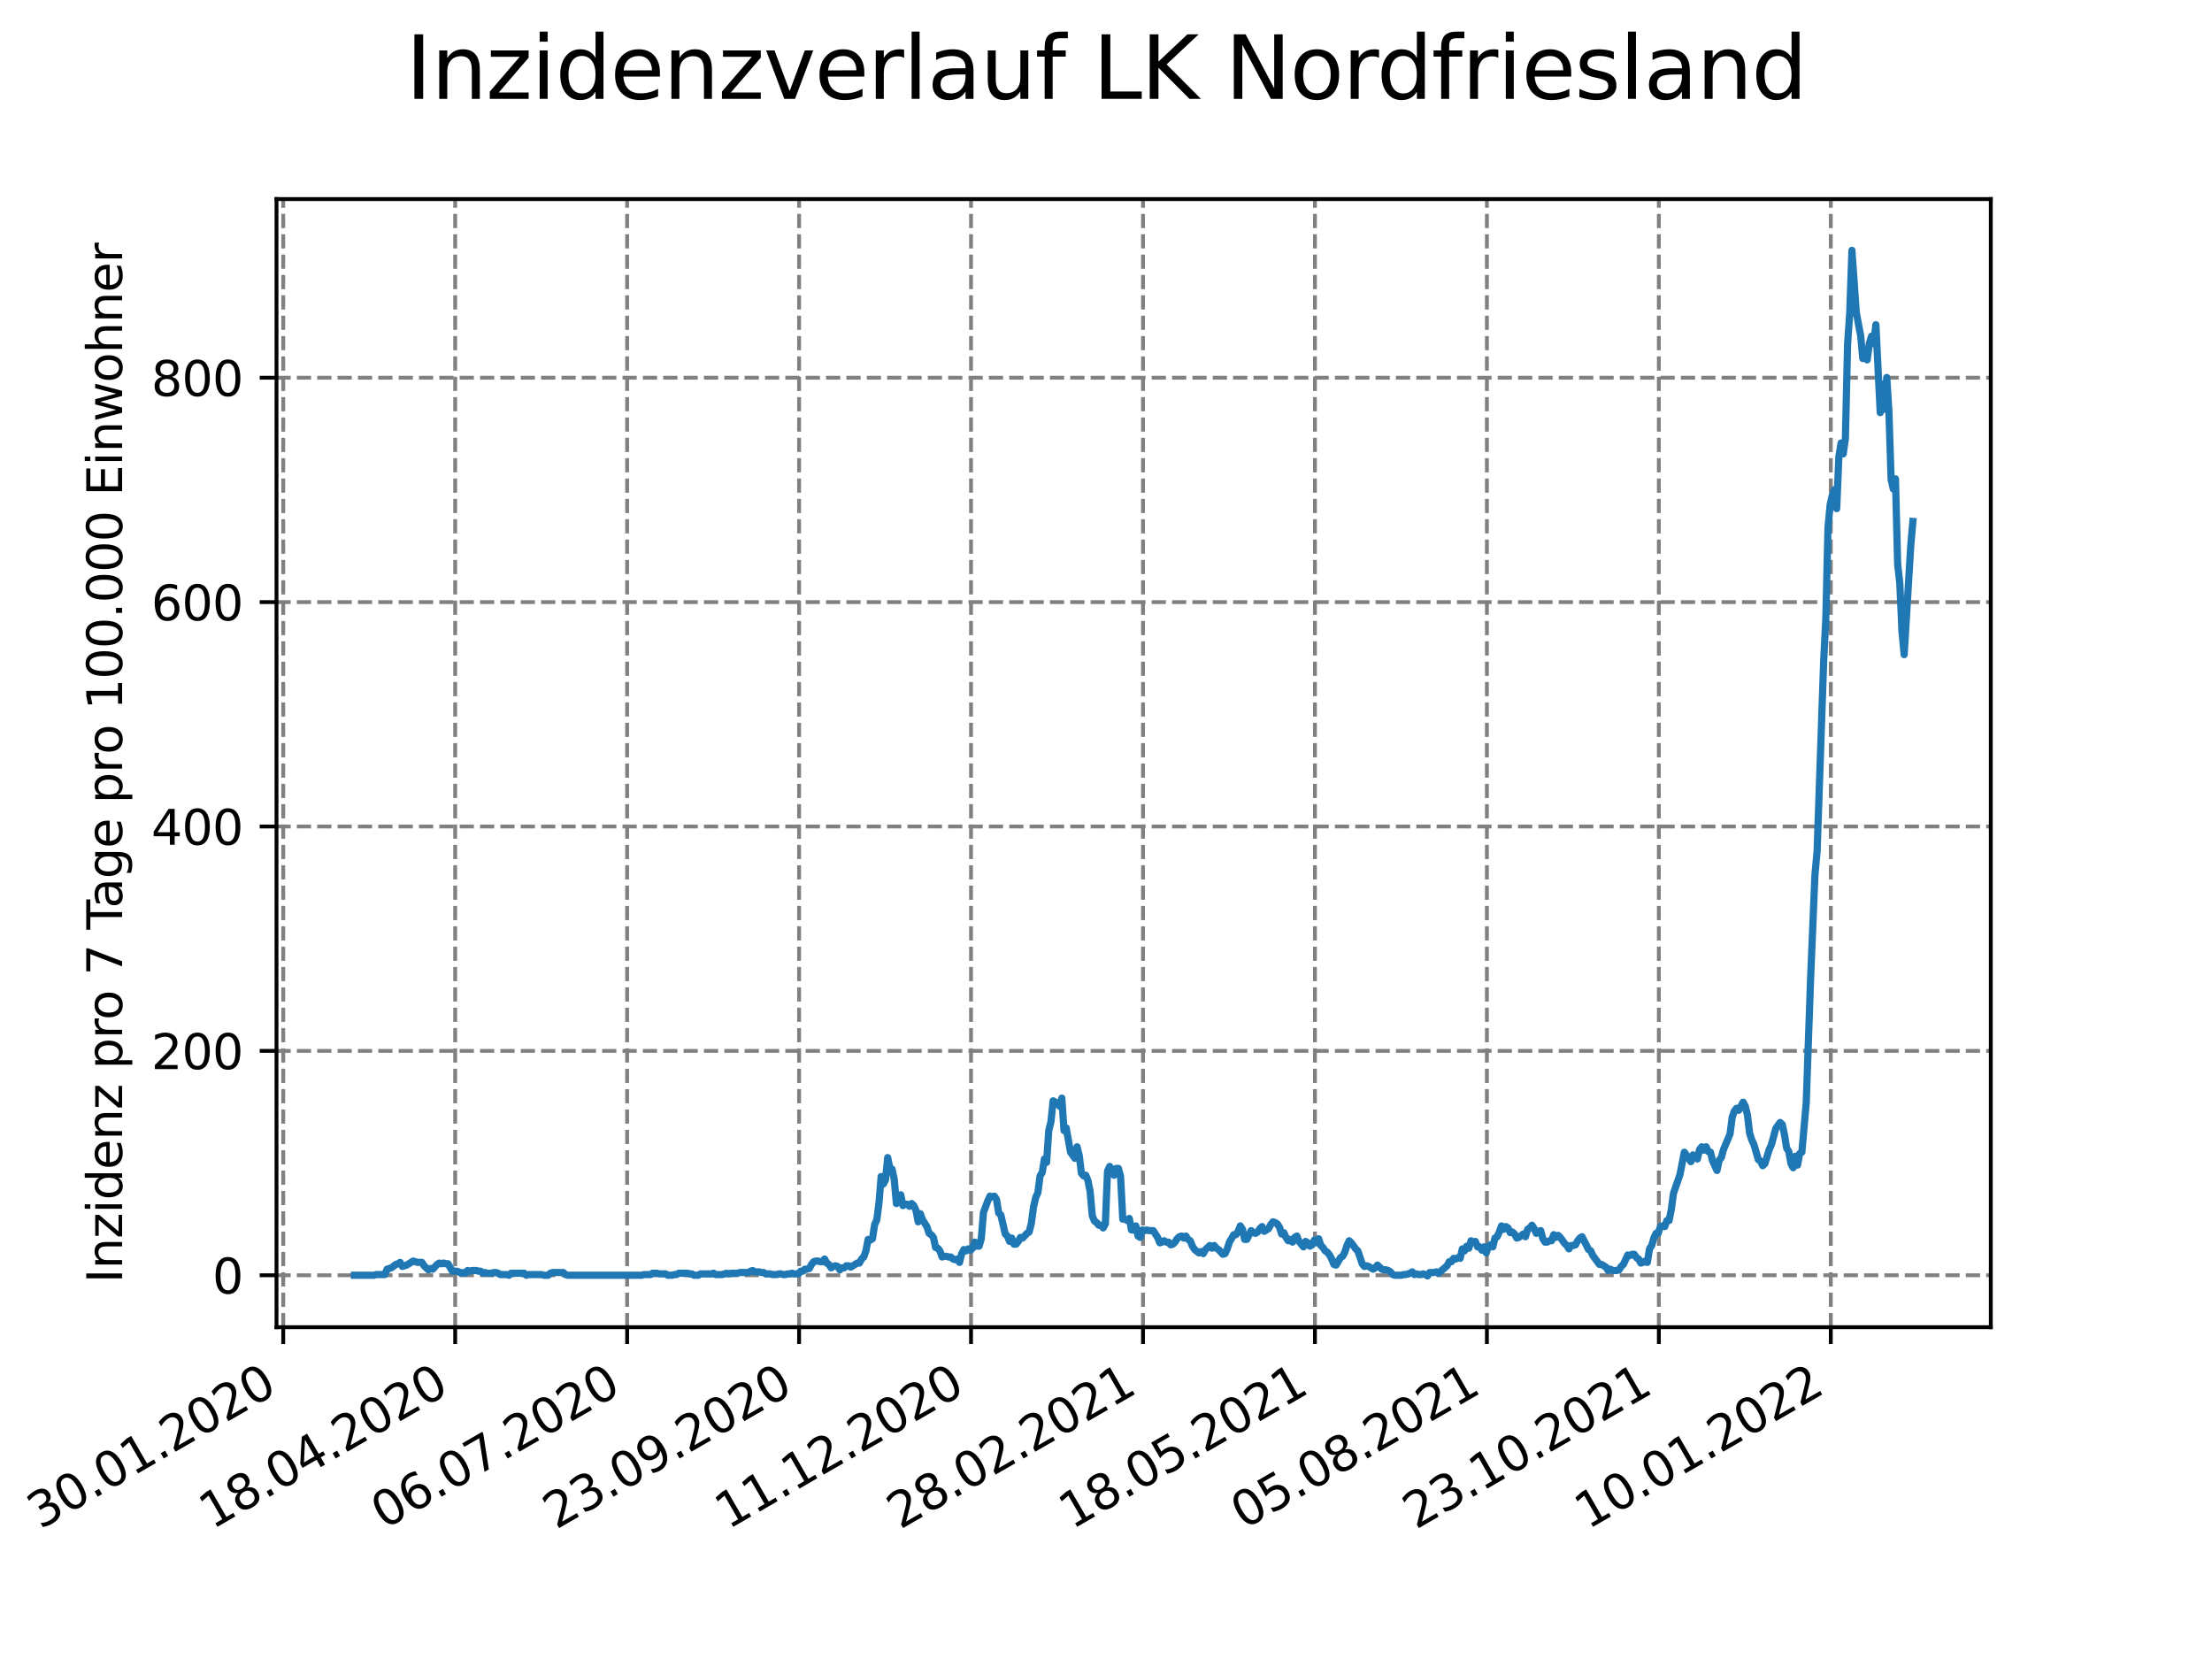 <?xml version="1.0" encoding="utf-8" standalone="no"?>
<!DOCTYPE svg PUBLIC "-//W3C//DTD SVG 1.1//EN"
  "http://www.w3.org/Graphics/SVG/1.1/DTD/svg11.dtd">
<svg xmlns:xlink="http://www.w3.org/1999/xlink" width="460.8pt" height="345.6pt" viewBox="0 0 460.8 345.6" xmlns="http://www.w3.org/2000/svg" version="1.1">
 <defs>
  <style type="text/css">*{stroke-linejoin: round; stroke-linecap: butt}</style>
 </defs>
 <g id="figure_1">
  <g id="patch_1">
   <path d="M 0 345.6 
L 460.8 345.6 
L 460.8 0 
L 0 0 
z
" style="fill: #ffffff"/>
  </g>
  <g id="axes_1">
   <g id="patch_2">
    <path d="M 57.6 276.48 
L 414.72 276.48 
L 414.72 41.472 
L 57.6 41.472 
z
" style="fill: #ffffff"/>
   </g>
   <g id="matplotlib.axis_1">
    <g id="xtick_1">
     <g id="line2d_1">
      <path d="M 59.002 276.48 
L 59.002 41.472 
" clip-path="url(#pe293b6b94f)" style="fill: none; stroke-dasharray: 2.96,1.28; stroke-dashoffset: 0; stroke: #808080; stroke-width: 0.8"/>
     </g>
     <g id="line2d_2">
      <defs>
       <path id="m79b356dd9f" d="M 0 0 
L 0 3.5 
" style="stroke: #000000; stroke-width: 0.8"/>
      </defs>
      <g>
       <use xlink:href="#m79b356dd9f" x="59.002" y="276.48" style="stroke: #000000; stroke-width: 0.8"/>
      </g>
     </g>
     <g id="text_1">
      <!-- 30.01.2020 -->
      <g transform="translate(8.377 318.689)rotate(-30)scale(0.1 -0.1)">
       <defs>
        <path id="DejaVuSans-33" d="M 2597 2516 
Q 3050 2419 3304 2112 
Q 3559 1806 3559 1356 
Q 3559 666 3084 287 
Q 2609 -91 1734 -91 
Q 1441 -91 1130 -33 
Q 819 25 488 141 
L 488 750 
Q 750 597 1062 519 
Q 1375 441 1716 441 
Q 2309 441 2620 675 
Q 2931 909 2931 1356 
Q 2931 1769 2642 2001 
Q 2353 2234 1838 2234 
L 1294 2234 
L 1294 2753 
L 1863 2753 
Q 2328 2753 2575 2939 
Q 2822 3125 2822 3475 
Q 2822 3834 2567 4026 
Q 2313 4219 1838 4219 
Q 1578 4219 1281 4162 
Q 984 4106 628 3988 
L 628 4550 
Q 988 4650 1302 4700 
Q 1616 4750 1894 4750 
Q 2613 4750 3031 4423 
Q 3450 4097 3450 3541 
Q 3450 3153 3228 2886 
Q 3006 2619 2597 2516 
z
" transform="scale(0.016)"/>
        <path id="DejaVuSans-30" d="M 2034 4250 
Q 1547 4250 1301 3770 
Q 1056 3291 1056 2328 
Q 1056 1369 1301 889 
Q 1547 409 2034 409 
Q 2525 409 2770 889 
Q 3016 1369 3016 2328 
Q 3016 3291 2770 3770 
Q 2525 4250 2034 4250 
z
M 2034 4750 
Q 2819 4750 3233 4129 
Q 3647 3509 3647 2328 
Q 3647 1150 3233 529 
Q 2819 -91 2034 -91 
Q 1250 -91 836 529 
Q 422 1150 422 2328 
Q 422 3509 836 4129 
Q 1250 4750 2034 4750 
z
" transform="scale(0.016)"/>
        <path id="DejaVuSans-2e" d="M 684 794 
L 1344 794 
L 1344 0 
L 684 0 
L 684 794 
z
" transform="scale(0.016)"/>
        <path id="DejaVuSans-31" d="M 794 531 
L 1825 531 
L 1825 4091 
L 703 3866 
L 703 4441 
L 1819 4666 
L 2450 4666 
L 2450 531 
L 3481 531 
L 3481 0 
L 794 0 
L 794 531 
z
" transform="scale(0.016)"/>
        <path id="DejaVuSans-32" d="M 1228 531 
L 3431 531 
L 3431 0 
L 469 0 
L 469 531 
Q 828 903 1448 1529 
Q 2069 2156 2228 2338 
Q 2531 2678 2651 2914 
Q 2772 3150 2772 3378 
Q 2772 3750 2511 3984 
Q 2250 4219 1831 4219 
Q 1534 4219 1204 4116 
Q 875 4013 500 3803 
L 500 4441 
Q 881 4594 1212 4672 
Q 1544 4750 1819 4750 
Q 2544 4750 2975 4387 
Q 3406 4025 3406 3419 
Q 3406 3131 3298 2873 
Q 3191 2616 2906 2266 
Q 2828 2175 2409 1742 
Q 1991 1309 1228 531 
z
" transform="scale(0.016)"/>
       </defs>
       <use xlink:href="#DejaVuSans-33"/>
       <use xlink:href="#DejaVuSans-30" x="63.623"/>
       <use xlink:href="#DejaVuSans-2e" x="127.246"/>
       <use xlink:href="#DejaVuSans-30" x="159.033"/>
       <use xlink:href="#DejaVuSans-31" x="222.656"/>
       <use xlink:href="#DejaVuSans-2e" x="286.279"/>
       <use xlink:href="#DejaVuSans-32" x="318.066"/>
       <use xlink:href="#DejaVuSans-30" x="381.689"/>
       <use xlink:href="#DejaVuSans-32" x="445.312"/>
       <use xlink:href="#DejaVuSans-30" x="508.936"/>
      </g>
     </g>
    </g>
    <g id="xtick_2">
     <g id="line2d_3">
      <path d="M 94.823 276.48 
L 94.823 41.472 
" clip-path="url(#pe293b6b94f)" style="fill: none; stroke-dasharray: 2.96,1.28; stroke-dashoffset: 0; stroke: #808080; stroke-width: 0.8"/>
     </g>
     <g id="line2d_4">
      <g>
       <use xlink:href="#m79b356dd9f" x="94.823" y="276.48" style="stroke: #000000; stroke-width: 0.8"/>
      </g>
     </g>
     <g id="text_2">
      <!-- 18.04.2020 -->
      <g transform="translate(44.197 318.689)rotate(-30)scale(0.1 -0.1)">
       <defs>
        <path id="DejaVuSans-38" d="M 2034 2216 
Q 1584 2216 1326 1975 
Q 1069 1734 1069 1313 
Q 1069 891 1326 650 
Q 1584 409 2034 409 
Q 2484 409 2743 651 
Q 3003 894 3003 1313 
Q 3003 1734 2745 1975 
Q 2488 2216 2034 2216 
z
M 1403 2484 
Q 997 2584 770 2862 
Q 544 3141 544 3541 
Q 544 4100 942 4425 
Q 1341 4750 2034 4750 
Q 2731 4750 3128 4425 
Q 3525 4100 3525 3541 
Q 3525 3141 3298 2862 
Q 3072 2584 2669 2484 
Q 3125 2378 3379 2068 
Q 3634 1759 3634 1313 
Q 3634 634 3220 271 
Q 2806 -91 2034 -91 
Q 1263 -91 848 271 
Q 434 634 434 1313 
Q 434 1759 690 2068 
Q 947 2378 1403 2484 
z
M 1172 3481 
Q 1172 3119 1398 2916 
Q 1625 2713 2034 2713 
Q 2441 2713 2670 2916 
Q 2900 3119 2900 3481 
Q 2900 3844 2670 4047 
Q 2441 4250 2034 4250 
Q 1625 4250 1398 4047 
Q 1172 3844 1172 3481 
z
" transform="scale(0.016)"/>
        <path id="DejaVuSans-34" d="M 2419 4116 
L 825 1625 
L 2419 1625 
L 2419 4116 
z
M 2253 4666 
L 3047 4666 
L 3047 1625 
L 3713 1625 
L 3713 1100 
L 3047 1100 
L 3047 0 
L 2419 0 
L 2419 1100 
L 313 1100 
L 313 1709 
L 2253 4666 
z
" transform="scale(0.016)"/>
       </defs>
       <use xlink:href="#DejaVuSans-31"/>
       <use xlink:href="#DejaVuSans-38" x="63.623"/>
       <use xlink:href="#DejaVuSans-2e" x="127.246"/>
       <use xlink:href="#DejaVuSans-30" x="159.033"/>
       <use xlink:href="#DejaVuSans-34" x="222.656"/>
       <use xlink:href="#DejaVuSans-2e" x="286.279"/>
       <use xlink:href="#DejaVuSans-32" x="318.066"/>
       <use xlink:href="#DejaVuSans-30" x="381.689"/>
       <use xlink:href="#DejaVuSans-32" x="445.312"/>
       <use xlink:href="#DejaVuSans-30" x="508.936"/>
      </g>
     </g>
    </g>
    <g id="xtick_3">
     <g id="line2d_5">
      <path d="M 130.643 276.48 
L 130.643 41.472 
" clip-path="url(#pe293b6b94f)" style="fill: none; stroke-dasharray: 2.96,1.28; stroke-dashoffset: 0; stroke: #808080; stroke-width: 0.8"/>
     </g>
     <g id="line2d_6">
      <g>
       <use xlink:href="#m79b356dd9f" x="130.643" y="276.48" style="stroke: #000000; stroke-width: 0.8"/>
      </g>
     </g>
     <g id="text_3">
      <!-- 06.07.2020 -->
      <g transform="translate(80.018 318.689)rotate(-30)scale(0.1 -0.1)">
       <defs>
        <path id="DejaVuSans-36" d="M 2113 2584 
Q 1688 2584 1439 2293 
Q 1191 2003 1191 1497 
Q 1191 994 1439 701 
Q 1688 409 2113 409 
Q 2538 409 2786 701 
Q 3034 994 3034 1497 
Q 3034 2003 2786 2293 
Q 2538 2584 2113 2584 
z
M 3366 4563 
L 3366 3988 
Q 3128 4100 2886 4159 
Q 2644 4219 2406 4219 
Q 1781 4219 1451 3797 
Q 1122 3375 1075 2522 
Q 1259 2794 1537 2939 
Q 1816 3084 2150 3084 
Q 2853 3084 3261 2657 
Q 3669 2231 3669 1497 
Q 3669 778 3244 343 
Q 2819 -91 2113 -91 
Q 1303 -91 875 529 
Q 447 1150 447 2328 
Q 447 3434 972 4092 
Q 1497 4750 2381 4750 
Q 2619 4750 2861 4703 
Q 3103 4656 3366 4563 
z
" transform="scale(0.016)"/>
        <path id="DejaVuSans-37" d="M 525 4666 
L 3525 4666 
L 3525 4397 
L 1831 0 
L 1172 0 
L 2766 4134 
L 525 4134 
L 525 4666 
z
" transform="scale(0.016)"/>
       </defs>
       <use xlink:href="#DejaVuSans-30"/>
       <use xlink:href="#DejaVuSans-36" x="63.623"/>
       <use xlink:href="#DejaVuSans-2e" x="127.246"/>
       <use xlink:href="#DejaVuSans-30" x="159.033"/>
       <use xlink:href="#DejaVuSans-37" x="222.656"/>
       <use xlink:href="#DejaVuSans-2e" x="286.279"/>
       <use xlink:href="#DejaVuSans-32" x="318.066"/>
       <use xlink:href="#DejaVuSans-30" x="381.689"/>
       <use xlink:href="#DejaVuSans-32" x="445.312"/>
       <use xlink:href="#DejaVuSans-30" x="508.936"/>
      </g>
     </g>
    </g>
    <g id="xtick_4">
     <g id="line2d_7">
      <path d="M 166.464 276.48 
L 166.464 41.472 
" clip-path="url(#pe293b6b94f)" style="fill: none; stroke-dasharray: 2.96,1.28; stroke-dashoffset: 0; stroke: #808080; stroke-width: 0.8"/>
     </g>
     <g id="line2d_8">
      <g>
       <use xlink:href="#m79b356dd9f" x="166.464" y="276.48" style="stroke: #000000; stroke-width: 0.8"/>
      </g>
     </g>
     <g id="text_4">
      <!-- 23.09.2020 -->
      <g transform="translate(115.839 318.689)rotate(-30)scale(0.1 -0.1)">
       <defs>
        <path id="DejaVuSans-39" d="M 703 97 
L 703 672 
Q 941 559 1184 500 
Q 1428 441 1663 441 
Q 2288 441 2617 861 
Q 2947 1281 2994 2138 
Q 2813 1869 2534 1725 
Q 2256 1581 1919 1581 
Q 1219 1581 811 2004 
Q 403 2428 403 3163 
Q 403 3881 828 4315 
Q 1253 4750 1959 4750 
Q 2769 4750 3195 4129 
Q 3622 3509 3622 2328 
Q 3622 1225 3098 567 
Q 2575 -91 1691 -91 
Q 1453 -91 1209 -44 
Q 966 3 703 97 
z
M 1959 2075 
Q 2384 2075 2632 2365 
Q 2881 2656 2881 3163 
Q 2881 3666 2632 3958 
Q 2384 4250 1959 4250 
Q 1534 4250 1286 3958 
Q 1038 3666 1038 3163 
Q 1038 2656 1286 2365 
Q 1534 2075 1959 2075 
z
" transform="scale(0.016)"/>
       </defs>
       <use xlink:href="#DejaVuSans-32"/>
       <use xlink:href="#DejaVuSans-33" x="63.623"/>
       <use xlink:href="#DejaVuSans-2e" x="127.246"/>
       <use xlink:href="#DejaVuSans-30" x="159.033"/>
       <use xlink:href="#DejaVuSans-39" x="222.656"/>
       <use xlink:href="#DejaVuSans-2e" x="286.279"/>
       <use xlink:href="#DejaVuSans-32" x="318.066"/>
       <use xlink:href="#DejaVuSans-30" x="381.689"/>
       <use xlink:href="#DejaVuSans-32" x="445.312"/>
       <use xlink:href="#DejaVuSans-30" x="508.936"/>
      </g>
     </g>
    </g>
    <g id="xtick_5">
     <g id="line2d_9">
      <path d="M 202.285 276.48 
L 202.285 41.472 
" clip-path="url(#pe293b6b94f)" style="fill: none; stroke-dasharray: 2.96,1.28; stroke-dashoffset: 0; stroke: #808080; stroke-width: 0.8"/>
     </g>
     <g id="line2d_10">
      <g>
       <use xlink:href="#m79b356dd9f" x="202.285" y="276.48" style="stroke: #000000; stroke-width: 0.8"/>
      </g>
     </g>
     <g id="text_5">
      <!-- 11.12.2020 -->
      <g transform="translate(151.66 318.689)rotate(-30)scale(0.1 -0.1)">
       <use xlink:href="#DejaVuSans-31"/>
       <use xlink:href="#DejaVuSans-31" x="63.623"/>
       <use xlink:href="#DejaVuSans-2e" x="127.246"/>
       <use xlink:href="#DejaVuSans-31" x="159.033"/>
       <use xlink:href="#DejaVuSans-32" x="222.656"/>
       <use xlink:href="#DejaVuSans-2e" x="286.279"/>
       <use xlink:href="#DejaVuSans-32" x="318.066"/>
       <use xlink:href="#DejaVuSans-30" x="381.689"/>
       <use xlink:href="#DejaVuSans-32" x="445.312"/>
       <use xlink:href="#DejaVuSans-30" x="508.936"/>
      </g>
     </g>
    </g>
    <g id="xtick_6">
     <g id="line2d_11">
      <path d="M 238.106 276.48 
L 238.106 41.472 
" clip-path="url(#pe293b6b94f)" style="fill: none; stroke-dasharray: 2.96,1.28; stroke-dashoffset: 0; stroke: #808080; stroke-width: 0.8"/>
     </g>
     <g id="line2d_12">
      <g>
       <use xlink:href="#m79b356dd9f" x="238.106" y="276.48" style="stroke: #000000; stroke-width: 0.8"/>
      </g>
     </g>
     <g id="text_6">
      <!-- 28.02.2021 -->
      <g transform="translate(187.481 318.689)rotate(-30)scale(0.1 -0.1)">
       <use xlink:href="#DejaVuSans-32"/>
       <use xlink:href="#DejaVuSans-38" x="63.623"/>
       <use xlink:href="#DejaVuSans-2e" x="127.246"/>
       <use xlink:href="#DejaVuSans-30" x="159.033"/>
       <use xlink:href="#DejaVuSans-32" x="222.656"/>
       <use xlink:href="#DejaVuSans-2e" x="286.279"/>
       <use xlink:href="#DejaVuSans-32" x="318.066"/>
       <use xlink:href="#DejaVuSans-30" x="381.689"/>
       <use xlink:href="#DejaVuSans-32" x="445.312"/>
       <use xlink:href="#DejaVuSans-31" x="508.936"/>
      </g>
     </g>
    </g>
    <g id="xtick_7">
     <g id="line2d_13">
      <path d="M 273.927 276.48 
L 273.927 41.472 
" clip-path="url(#pe293b6b94f)" style="fill: none; stroke-dasharray: 2.96,1.28; stroke-dashoffset: 0; stroke: #808080; stroke-width: 0.8"/>
     </g>
     <g id="line2d_14">
      <g>
       <use xlink:href="#m79b356dd9f" x="273.927" y="276.48" style="stroke: #000000; stroke-width: 0.8"/>
      </g>
     </g>
     <g id="text_7">
      <!-- 18.05.2021 -->
      <g transform="translate(223.302 318.689)rotate(-30)scale(0.1 -0.1)">
       <defs>
        <path id="DejaVuSans-35" d="M 691 4666 
L 3169 4666 
L 3169 4134 
L 1269 4134 
L 1269 2991 
Q 1406 3038 1543 3061 
Q 1681 3084 1819 3084 
Q 2600 3084 3056 2656 
Q 3513 2228 3513 1497 
Q 3513 744 3044 326 
Q 2575 -91 1722 -91 
Q 1428 -91 1123 -41 
Q 819 9 494 109 
L 494 744 
Q 775 591 1075 516 
Q 1375 441 1709 441 
Q 2250 441 2565 725 
Q 2881 1009 2881 1497 
Q 2881 1984 2565 2268 
Q 2250 2553 1709 2553 
Q 1456 2553 1204 2497 
Q 953 2441 691 2322 
L 691 4666 
z
" transform="scale(0.016)"/>
       </defs>
       <use xlink:href="#DejaVuSans-31"/>
       <use xlink:href="#DejaVuSans-38" x="63.623"/>
       <use xlink:href="#DejaVuSans-2e" x="127.246"/>
       <use xlink:href="#DejaVuSans-30" x="159.033"/>
       <use xlink:href="#DejaVuSans-35" x="222.656"/>
       <use xlink:href="#DejaVuSans-2e" x="286.279"/>
       <use xlink:href="#DejaVuSans-32" x="318.066"/>
       <use xlink:href="#DejaVuSans-30" x="381.689"/>
       <use xlink:href="#DejaVuSans-32" x="445.312"/>
       <use xlink:href="#DejaVuSans-31" x="508.936"/>
      </g>
     </g>
    </g>
    <g id="xtick_8">
     <g id="line2d_15">
      <path d="M 309.748 276.48 
L 309.748 41.472 
" clip-path="url(#pe293b6b94f)" style="fill: none; stroke-dasharray: 2.96,1.28; stroke-dashoffset: 0; stroke: #808080; stroke-width: 0.8"/>
     </g>
     <g id="line2d_16">
      <g>
       <use xlink:href="#m79b356dd9f" x="309.748" y="276.48" style="stroke: #000000; stroke-width: 0.8"/>
      </g>
     </g>
     <g id="text_8">
      <!-- 05.08.2021 -->
      <g transform="translate(259.122 318.689)rotate(-30)scale(0.1 -0.1)">
       <use xlink:href="#DejaVuSans-30"/>
       <use xlink:href="#DejaVuSans-35" x="63.623"/>
       <use xlink:href="#DejaVuSans-2e" x="127.246"/>
       <use xlink:href="#DejaVuSans-30" x="159.033"/>
       <use xlink:href="#DejaVuSans-38" x="222.656"/>
       <use xlink:href="#DejaVuSans-2e" x="286.279"/>
       <use xlink:href="#DejaVuSans-32" x="318.066"/>
       <use xlink:href="#DejaVuSans-30" x="381.689"/>
       <use xlink:href="#DejaVuSans-32" x="445.312"/>
       <use xlink:href="#DejaVuSans-31" x="508.936"/>
      </g>
     </g>
    </g>
    <g id="xtick_9">
     <g id="line2d_17">
      <path d="M 345.568 276.48 
L 345.568 41.472 
" clip-path="url(#pe293b6b94f)" style="fill: none; stroke-dasharray: 2.96,1.28; stroke-dashoffset: 0; stroke: #808080; stroke-width: 0.8"/>
     </g>
     <g id="line2d_18">
      <g>
       <use xlink:href="#m79b356dd9f" x="345.568" y="276.48" style="stroke: #000000; stroke-width: 0.8"/>
      </g>
     </g>
     <g id="text_9">
      <!-- 23.10.2021 -->
      <g transform="translate(294.943 318.689)rotate(-30)scale(0.1 -0.1)">
       <use xlink:href="#DejaVuSans-32"/>
       <use xlink:href="#DejaVuSans-33" x="63.623"/>
       <use xlink:href="#DejaVuSans-2e" x="127.246"/>
       <use xlink:href="#DejaVuSans-31" x="159.033"/>
       <use xlink:href="#DejaVuSans-30" x="222.656"/>
       <use xlink:href="#DejaVuSans-2e" x="286.279"/>
       <use xlink:href="#DejaVuSans-32" x="318.066"/>
       <use xlink:href="#DejaVuSans-30" x="381.689"/>
       <use xlink:href="#DejaVuSans-32" x="445.312"/>
       <use xlink:href="#DejaVuSans-31" x="508.936"/>
      </g>
     </g>
    </g>
    <g id="xtick_10">
     <g id="line2d_19">
      <path d="M 381.389 276.48 
L 381.389 41.472 
" clip-path="url(#pe293b6b94f)" style="fill: none; stroke-dasharray: 2.96,1.28; stroke-dashoffset: 0; stroke: #808080; stroke-width: 0.8"/>
     </g>
     <g id="line2d_20">
      <g>
       <use xlink:href="#m79b356dd9f" x="381.389" y="276.48" style="stroke: #000000; stroke-width: 0.8"/>
      </g>
     </g>
     <g id="text_10">
      <!-- 10.01.2022 -->
      <g transform="translate(330.764 318.689)rotate(-30)scale(0.1 -0.1)">
       <use xlink:href="#DejaVuSans-31"/>
       <use xlink:href="#DejaVuSans-30" x="63.623"/>
       <use xlink:href="#DejaVuSans-2e" x="127.246"/>
       <use xlink:href="#DejaVuSans-30" x="159.033"/>
       <use xlink:href="#DejaVuSans-31" x="222.656"/>
       <use xlink:href="#DejaVuSans-2e" x="286.279"/>
       <use xlink:href="#DejaVuSans-32" x="318.066"/>
       <use xlink:href="#DejaVuSans-30" x="381.689"/>
       <use xlink:href="#DejaVuSans-32" x="445.312"/>
       <use xlink:href="#DejaVuSans-32" x="508.936"/>
      </g>
     </g>
    </g>
   </g>
   <g id="matplotlib.axis_2">
    <g id="ytick_1">
     <g id="line2d_21">
      <path d="M 57.6 265.657 
L 414.72 265.657 
" clip-path="url(#pe293b6b94f)" style="fill: none; stroke-dasharray: 2.96,1.28; stroke-dashoffset: 0; stroke: #808080; stroke-width: 0.8"/>
     </g>
     <g id="line2d_22">
      <defs>
       <path id="m09a7a5b240" d="M 0 0 
L -3.5 0 
" style="stroke: #000000; stroke-width: 0.8"/>
      </defs>
      <g>
       <use xlink:href="#m09a7a5b240" x="57.6" y="265.657" style="stroke: #000000; stroke-width: 0.8"/>
      </g>
     </g>
     <g id="text_11">
      <!-- 0 -->
      <g transform="translate(44.237 269.456)scale(0.1 -0.1)">
       <use xlink:href="#DejaVuSans-30"/>
      </g>
     </g>
    </g>
    <g id="ytick_2">
     <g id="line2d_23">
      <path d="M 57.6 218.914 
L 414.72 218.914 
" clip-path="url(#pe293b6b94f)" style="fill: none; stroke-dasharray: 2.96,1.28; stroke-dashoffset: 0; stroke: #808080; stroke-width: 0.8"/>
     </g>
     <g id="line2d_24">
      <g>
       <use xlink:href="#m09a7a5b240" x="57.6" y="218.914" style="stroke: #000000; stroke-width: 0.8"/>
      </g>
     </g>
     <g id="text_12">
      <!-- 200 -->
      <g transform="translate(31.512 222.713)scale(0.1 -0.1)">
       <use xlink:href="#DejaVuSans-32"/>
       <use xlink:href="#DejaVuSans-30" x="63.623"/>
       <use xlink:href="#DejaVuSans-30" x="127.246"/>
      </g>
     </g>
    </g>
    <g id="ytick_3">
     <g id="line2d_25">
      <path d="M 57.6 172.171 
L 414.72 172.171 
" clip-path="url(#pe293b6b94f)" style="fill: none; stroke-dasharray: 2.96,1.28; stroke-dashoffset: 0; stroke: #808080; stroke-width: 0.8"/>
     </g>
     <g id="line2d_26">
      <g>
       <use xlink:href="#m09a7a5b240" x="57.6" y="172.171" style="stroke: #000000; stroke-width: 0.8"/>
      </g>
     </g>
     <g id="text_13">
      <!-- 400 -->
      <g transform="translate(31.512 175.971)scale(0.1 -0.1)">
       <use xlink:href="#DejaVuSans-34"/>
       <use xlink:href="#DejaVuSans-30" x="63.623"/>
       <use xlink:href="#DejaVuSans-30" x="127.246"/>
      </g>
     </g>
    </g>
    <g id="ytick_4">
     <g id="line2d_27">
      <path d="M 57.6 125.429 
L 414.72 125.429 
" clip-path="url(#pe293b6b94f)" style="fill: none; stroke-dasharray: 2.96,1.28; stroke-dashoffset: 0; stroke: #808080; stroke-width: 0.8"/>
     </g>
     <g id="line2d_28">
      <g>
       <use xlink:href="#m09a7a5b240" x="57.6" y="125.429" style="stroke: #000000; stroke-width: 0.8"/>
      </g>
     </g>
     <g id="text_14">
      <!-- 600 -->
      <g transform="translate(31.512 129.228)scale(0.1 -0.1)">
       <use xlink:href="#DejaVuSans-36"/>
       <use xlink:href="#DejaVuSans-30" x="63.623"/>
       <use xlink:href="#DejaVuSans-30" x="127.246"/>
      </g>
     </g>
    </g>
    <g id="ytick_5">
     <g id="line2d_29">
      <path d="M 57.6 78.686 
L 414.72 78.686 
" clip-path="url(#pe293b6b94f)" style="fill: none; stroke-dasharray: 2.96,1.28; stroke-dashoffset: 0; stroke: #808080; stroke-width: 0.8"/>
     </g>
     <g id="line2d_30">
      <g>
       <use xlink:href="#m09a7a5b240" x="57.6" y="78.686" style="stroke: #000000; stroke-width: 0.8"/>
      </g>
     </g>
     <g id="text_15">
      <!-- 800 -->
      <g transform="translate(31.512 82.485)scale(0.1 -0.1)">
       <use xlink:href="#DejaVuSans-38"/>
       <use xlink:href="#DejaVuSans-30" x="63.623"/>
       <use xlink:href="#DejaVuSans-30" x="127.246"/>
      </g>
     </g>
    </g>
    <g id="text_16">
     <!-- Inzidenz pro 7 Tage pro 100.000 Einwohner -->
     <g transform="translate(25.433 267.301)rotate(-90)scale(0.1 -0.1)">
      <defs>
       <path id="DejaVuSans-49" d="M 628 4666 
L 1259 4666 
L 1259 0 
L 628 0 
L 628 4666 
z
" transform="scale(0.016)"/>
       <path id="DejaVuSans-6e" d="M 3513 2113 
L 3513 0 
L 2938 0 
L 2938 2094 
Q 2938 2591 2744 2837 
Q 2550 3084 2163 3084 
Q 1697 3084 1428 2787 
Q 1159 2491 1159 1978 
L 1159 0 
L 581 0 
L 581 3500 
L 1159 3500 
L 1159 2956 
Q 1366 3272 1645 3428 
Q 1925 3584 2291 3584 
Q 2894 3584 3203 3211 
Q 3513 2838 3513 2113 
z
" transform="scale(0.016)"/>
       <path id="DejaVuSans-7a" d="M 353 3500 
L 3084 3500 
L 3084 2975 
L 922 459 
L 3084 459 
L 3084 0 
L 275 0 
L 275 525 
L 2438 3041 
L 353 3041 
L 353 3500 
z
" transform="scale(0.016)"/>
       <path id="DejaVuSans-69" d="M 603 3500 
L 1178 3500 
L 1178 0 
L 603 0 
L 603 3500 
z
M 603 4863 
L 1178 4863 
L 1178 4134 
L 603 4134 
L 603 4863 
z
" transform="scale(0.016)"/>
       <path id="DejaVuSans-64" d="M 2906 2969 
L 2906 4863 
L 3481 4863 
L 3481 0 
L 2906 0 
L 2906 525 
Q 2725 213 2448 61 
Q 2172 -91 1784 -91 
Q 1150 -91 751 415 
Q 353 922 353 1747 
Q 353 2572 751 3078 
Q 1150 3584 1784 3584 
Q 2172 3584 2448 3432 
Q 2725 3281 2906 2969 
z
M 947 1747 
Q 947 1113 1208 752 
Q 1469 391 1925 391 
Q 2381 391 2643 752 
Q 2906 1113 2906 1747 
Q 2906 2381 2643 2742 
Q 2381 3103 1925 3103 
Q 1469 3103 1208 2742 
Q 947 2381 947 1747 
z
" transform="scale(0.016)"/>
       <path id="DejaVuSans-65" d="M 3597 1894 
L 3597 1613 
L 953 1613 
Q 991 1019 1311 708 
Q 1631 397 2203 397 
Q 2534 397 2845 478 
Q 3156 559 3463 722 
L 3463 178 
Q 3153 47 2828 -22 
Q 2503 -91 2169 -91 
Q 1331 -91 842 396 
Q 353 884 353 1716 
Q 353 2575 817 3079 
Q 1281 3584 2069 3584 
Q 2775 3584 3186 3129 
Q 3597 2675 3597 1894 
z
M 3022 2063 
Q 3016 2534 2758 2815 
Q 2500 3097 2075 3097 
Q 1594 3097 1305 2825 
Q 1016 2553 972 2059 
L 3022 2063 
z
" transform="scale(0.016)"/>
       <path id="DejaVuSans-20" transform="scale(0.016)"/>
       <path id="DejaVuSans-70" d="M 1159 525 
L 1159 -1331 
L 581 -1331 
L 581 3500 
L 1159 3500 
L 1159 2969 
Q 1341 3281 1617 3432 
Q 1894 3584 2278 3584 
Q 2916 3584 3314 3078 
Q 3713 2572 3713 1747 
Q 3713 922 3314 415 
Q 2916 -91 2278 -91 
Q 1894 -91 1617 61 
Q 1341 213 1159 525 
z
M 3116 1747 
Q 3116 2381 2855 2742 
Q 2594 3103 2138 3103 
Q 1681 3103 1420 2742 
Q 1159 2381 1159 1747 
Q 1159 1113 1420 752 
Q 1681 391 2138 391 
Q 2594 391 2855 752 
Q 3116 1113 3116 1747 
z
" transform="scale(0.016)"/>
       <path id="DejaVuSans-72" d="M 2631 2963 
Q 2534 3019 2420 3045 
Q 2306 3072 2169 3072 
Q 1681 3072 1420 2755 
Q 1159 2438 1159 1844 
L 1159 0 
L 581 0 
L 581 3500 
L 1159 3500 
L 1159 2956 
Q 1341 3275 1631 3429 
Q 1922 3584 2338 3584 
Q 2397 3584 2469 3576 
Q 2541 3569 2628 3553 
L 2631 2963 
z
" transform="scale(0.016)"/>
       <path id="DejaVuSans-6f" d="M 1959 3097 
Q 1497 3097 1228 2736 
Q 959 2375 959 1747 
Q 959 1119 1226 758 
Q 1494 397 1959 397 
Q 2419 397 2687 759 
Q 2956 1122 2956 1747 
Q 2956 2369 2687 2733 
Q 2419 3097 1959 3097 
z
M 1959 3584 
Q 2709 3584 3137 3096 
Q 3566 2609 3566 1747 
Q 3566 888 3137 398 
Q 2709 -91 1959 -91 
Q 1206 -91 779 398 
Q 353 888 353 1747 
Q 353 2609 779 3096 
Q 1206 3584 1959 3584 
z
" transform="scale(0.016)"/>
       <path id="DejaVuSans-54" d="M -19 4666 
L 3928 4666 
L 3928 4134 
L 2272 4134 
L 2272 0 
L 1638 0 
L 1638 4134 
L -19 4134 
L -19 4666 
z
" transform="scale(0.016)"/>
       <path id="DejaVuSans-61" d="M 2194 1759 
Q 1497 1759 1228 1600 
Q 959 1441 959 1056 
Q 959 750 1161 570 
Q 1363 391 1709 391 
Q 2188 391 2477 730 
Q 2766 1069 2766 1631 
L 2766 1759 
L 2194 1759 
z
M 3341 1997 
L 3341 0 
L 2766 0 
L 2766 531 
Q 2569 213 2275 61 
Q 1981 -91 1556 -91 
Q 1019 -91 701 211 
Q 384 513 384 1019 
Q 384 1609 779 1909 
Q 1175 2209 1959 2209 
L 2766 2209 
L 2766 2266 
Q 2766 2663 2505 2880 
Q 2244 3097 1772 3097 
Q 1472 3097 1187 3025 
Q 903 2953 641 2809 
L 641 3341 
Q 956 3463 1253 3523 
Q 1550 3584 1831 3584 
Q 2591 3584 2966 3190 
Q 3341 2797 3341 1997 
z
" transform="scale(0.016)"/>
       <path id="DejaVuSans-67" d="M 2906 1791 
Q 2906 2416 2648 2759 
Q 2391 3103 1925 3103 
Q 1463 3103 1205 2759 
Q 947 2416 947 1791 
Q 947 1169 1205 825 
Q 1463 481 1925 481 
Q 2391 481 2648 825 
Q 2906 1169 2906 1791 
z
M 3481 434 
Q 3481 -459 3084 -895 
Q 2688 -1331 1869 -1331 
Q 1566 -1331 1297 -1286 
Q 1028 -1241 775 -1147 
L 775 -588 
Q 1028 -725 1275 -790 
Q 1522 -856 1778 -856 
Q 2344 -856 2625 -561 
Q 2906 -266 2906 331 
L 2906 616 
Q 2728 306 2450 153 
Q 2172 0 1784 0 
Q 1141 0 747 490 
Q 353 981 353 1791 
Q 353 2603 747 3093 
Q 1141 3584 1784 3584 
Q 2172 3584 2450 3431 
Q 2728 3278 2906 2969 
L 2906 3500 
L 3481 3500 
L 3481 434 
z
" transform="scale(0.016)"/>
       <path id="DejaVuSans-45" d="M 628 4666 
L 3578 4666 
L 3578 4134 
L 1259 4134 
L 1259 2753 
L 3481 2753 
L 3481 2222 
L 1259 2222 
L 1259 531 
L 3634 531 
L 3634 0 
L 628 0 
L 628 4666 
z
" transform="scale(0.016)"/>
       <path id="DejaVuSans-77" d="M 269 3500 
L 844 3500 
L 1563 769 
L 2278 3500 
L 2956 3500 
L 3675 769 
L 4391 3500 
L 4966 3500 
L 4050 0 
L 3372 0 
L 2619 2869 
L 1863 0 
L 1184 0 
L 269 3500 
z
" transform="scale(0.016)"/>
       <path id="DejaVuSans-68" d="M 3513 2113 
L 3513 0 
L 2938 0 
L 2938 2094 
Q 2938 2591 2744 2837 
Q 2550 3084 2163 3084 
Q 1697 3084 1428 2787 
Q 1159 2491 1159 1978 
L 1159 0 
L 581 0 
L 581 4863 
L 1159 4863 
L 1159 2956 
Q 1366 3272 1645 3428 
Q 1925 3584 2291 3584 
Q 2894 3584 3203 3211 
Q 3513 2838 3513 2113 
z
" transform="scale(0.016)"/>
      </defs>
      <use xlink:href="#DejaVuSans-49"/>
      <use xlink:href="#DejaVuSans-6e" x="29.492"/>
      <use xlink:href="#DejaVuSans-7a" x="92.871"/>
      <use xlink:href="#DejaVuSans-69" x="145.361"/>
      <use xlink:href="#DejaVuSans-64" x="173.145"/>
      <use xlink:href="#DejaVuSans-65" x="236.621"/>
      <use xlink:href="#DejaVuSans-6e" x="298.145"/>
      <use xlink:href="#DejaVuSans-7a" x="361.523"/>
      <use xlink:href="#DejaVuSans-20" x="414.014"/>
      <use xlink:href="#DejaVuSans-70" x="445.801"/>
      <use xlink:href="#DejaVuSans-72" x="509.277"/>
      <use xlink:href="#DejaVuSans-6f" x="548.141"/>
      <use xlink:href="#DejaVuSans-20" x="609.322"/>
      <use xlink:href="#DejaVuSans-37" x="641.109"/>
      <use xlink:href="#DejaVuSans-20" x="704.732"/>
      <use xlink:href="#DejaVuSans-54" x="736.52"/>
      <use xlink:href="#DejaVuSans-61" x="781.104"/>
      <use xlink:href="#DejaVuSans-67" x="842.383"/>
      <use xlink:href="#DejaVuSans-65" x="905.859"/>
      <use xlink:href="#DejaVuSans-20" x="967.383"/>
      <use xlink:href="#DejaVuSans-70" x="999.17"/>
      <use xlink:href="#DejaVuSans-72" x="1062.646"/>
      <use xlink:href="#DejaVuSans-6f" x="1101.51"/>
      <use xlink:href="#DejaVuSans-20" x="1162.691"/>
      <use xlink:href="#DejaVuSans-31" x="1194.479"/>
      <use xlink:href="#DejaVuSans-30" x="1258.102"/>
      <use xlink:href="#DejaVuSans-30" x="1321.725"/>
      <use xlink:href="#DejaVuSans-2e" x="1385.348"/>
      <use xlink:href="#DejaVuSans-30" x="1417.135"/>
      <use xlink:href="#DejaVuSans-30" x="1480.758"/>
      <use xlink:href="#DejaVuSans-30" x="1544.381"/>
      <use xlink:href="#DejaVuSans-20" x="1608.004"/>
      <use xlink:href="#DejaVuSans-45" x="1639.791"/>
      <use xlink:href="#DejaVuSans-69" x="1702.975"/>
      <use xlink:href="#DejaVuSans-6e" x="1730.758"/>
      <use xlink:href="#DejaVuSans-77" x="1794.137"/>
      <use xlink:href="#DejaVuSans-6f" x="1875.924"/>
      <use xlink:href="#DejaVuSans-68" x="1937.105"/>
      <use xlink:href="#DejaVuSans-6e" x="2000.484"/>
      <use xlink:href="#DejaVuSans-65" x="2063.863"/>
      <use xlink:href="#DejaVuSans-72" x="2125.387"/>
     </g>
    </g>
   </g>
   <g id="line2d_31">
    <path d="M 73.833 265.657 
L 77.914 265.657 
L 78.367 265.516 
L 80.181 265.516 
L 80.634 264.389 
L 81.541 264.108 
L 82.448 263.404 
L 82.901 263.263 
L 83.355 262.981 
L 83.808 263.826 
L 84.715 263.544 
L 86.075 262.699 
L 86.982 262.981 
L 87.889 262.981 
L 88.342 263.685 
L 89.249 264.53 
L 89.703 264.249 
L 90.156 264.389 
L 91.063 263.404 
L 91.516 263.122 
L 91.97 263.263 
L 92.423 263.122 
L 92.877 263.263 
L 93.33 263.263 
L 94.237 264.812 
L 95.144 264.812 
L 95.597 264.953 
L 96.051 265.234 
L 96.504 265.094 
L 96.958 265.234 
L 97.411 264.671 
L 97.864 264.812 
L 98.318 264.671 
L 99.225 264.671 
L 99.678 264.812 
L 100.132 264.812 
L 100.585 265.234 
L 101.038 265.094 
L 101.492 265.234 
L 102.399 265.234 
L 102.852 265.094 
L 103.306 265.094 
L 103.759 265.234 
L 104.212 265.516 
L 105.573 265.516 
L 106.026 265.657 
L 106.48 265.234 
L 109.2 265.234 
L 109.654 265.657 
L 110.107 265.516 
L 112.828 265.516 
L 113.281 265.657 
L 114.188 265.657 
L 114.641 265.234 
L 115.095 265.094 
L 117.362 265.094 
L 117.815 265.516 
L 118.269 265.657 
L 133.685 265.657 
L 134.139 265.516 
L 135.499 265.516 
L 135.952 265.234 
L 136.859 265.234 
L 137.313 265.375 
L 138.673 265.375 
L 139.126 265.657 
L 140.033 265.657 
L 140.487 265.516 
L 140.94 265.516 
L 141.394 265.234 
L 143.207 265.234 
L 143.661 265.375 
L 144.114 265.375 
L 144.568 265.657 
L 145.474 265.657 
L 145.928 265.375 
L 148.195 265.375 
L 148.648 265.234 
L 149.102 265.516 
L 150.462 265.516 
L 151.369 265.234 
L 151.822 265.375 
L 152.276 265.234 
L 153.636 265.234 
L 154.09 265.094 
L 155.903 265.094 
L 156.357 264.812 
L 156.81 264.671 
L 157.264 264.953 
L 158.17 264.953 
L 158.624 265.094 
L 159.077 265.094 
L 159.531 265.375 
L 160.438 265.375 
L 160.891 265.516 
L 161.798 265.516 
L 162.251 265.375 
L 162.705 265.375 
L 163.158 265.516 
L 163.611 265.516 
L 164.065 265.375 
L 164.518 265.375 
L 164.972 265.234 
L 165.425 265.375 
L 166.332 265.375 
L 166.785 264.812 
L 167.239 264.812 
L 167.692 264.389 
L 168.146 264.389 
L 168.599 264.249 
L 169.053 263.404 
L 169.506 262.84 
L 169.959 262.699 
L 170.413 262.699 
L 170.866 262.84 
L 171.32 262.84 
L 171.773 262.277 
L 172.227 263.122 
L 172.68 263.404 
L 173.133 264.108 
L 173.587 263.826 
L 174.04 263.685 
L 174.494 263.826 
L 174.947 264.53 
L 175.401 264.108 
L 175.854 264.108 
L 176.307 263.685 
L 176.761 263.685 
L 177.214 263.967 
L 178.575 263.122 
L 179.028 263.122 
L 179.481 262.277 
L 179.935 261.854 
L 180.388 260.587 
L 180.842 258.193 
L 181.295 258.334 
L 181.749 258.052 
L 182.202 255.095 
L 182.655 254.109 
L 183.109 250.588 
L 183.562 245.095 
L 184.016 246.645 
L 184.469 245.8 
L 184.923 241.152 
L 185.376 243.405 
L 185.829 243.546 
L 186.283 245.659 
L 186.736 250.729 
L 187.19 249.18 
L 187.643 248.898 
L 188.097 251.151 
L 188.55 250.87 
L 189.003 250.87 
L 189.457 251.292 
L 189.91 250.729 
L 190.364 251.151 
L 190.817 252.137 
L 191.271 254.531 
L 191.724 252.841 
L 192.177 254.109 
L 193.084 255.517 
L 193.538 256.925 
L 193.991 257.207 
L 194.445 257.77 
L 194.898 259.883 
L 195.351 260.024 
L 195.805 260.587 
L 196.258 261.854 
L 196.712 261.714 
L 197.165 261.714 
L 197.619 261.854 
L 198.072 261.854 
L 198.525 262.277 
L 198.979 262.418 
L 199.432 262.277 
L 199.886 262.981 
L 200.339 261.15 
L 200.793 260.305 
L 201.246 260.587 
L 201.699 260.164 
L 202.153 260.446 
L 202.606 260.024 
L 203.06 258.756 
L 203.513 259.601 
L 203.967 259.601 
L 204.42 258.052 
L 204.873 252.56 
L 205.78 250.165 
L 206.234 249.18 
L 206.687 249.32 
L 207.141 249.18 
L 207.594 249.884 
L 208.047 252.7 
L 208.501 253.123 
L 209.408 257.066 
L 209.861 257.489 
L 210.315 258.615 
L 210.768 257.911 
L 211.221 259.179 
L 211.675 259.179 
L 212.128 258.615 
L 212.582 257.77 
L 213.035 257.911 
L 213.942 256.925 
L 214.395 256.644 
L 214.849 254.813 
L 215.302 251.433 
L 215.756 249.461 
L 216.209 248.475 
L 216.663 244.955 
L 217.116 244.25 
L 217.569 241.434 
L 218.023 242.138 
L 218.476 235.519 
L 218.93 233.688 
L 219.383 229.322 
L 219.837 229.604 
L 220.29 229.745 
L 220.743 230.449 
L 221.197 228.759 
L 221.65 235.519 
L 222.104 234.955 
L 223.011 240.025 
L 223.917 241.293 
L 224.371 238.899 
L 224.824 240.73 
L 225.278 244.391 
L 225.731 244.955 
L 226.185 244.814 
L 226.638 245.94 
L 227.091 248.194 
L 227.545 253.264 
L 227.998 254.39 
L 228.452 254.672 
L 228.905 255.235 
L 229.359 255.235 
L 229.812 255.799 
L 230.265 254.954 
L 230.719 243.969 
L 231.172 242.983 
L 231.626 243.687 
L 232.079 244.814 
L 232.533 243.405 
L 232.986 243.405 
L 233.439 245.095 
L 233.893 253.968 
L 234.346 253.968 
L 234.8 254.25 
L 235.253 253.827 
L 235.707 256.221 
L 236.16 256.221 
L 236.613 255.376 
L 237.067 257.489 
L 237.52 257.77 
L 237.974 256.221 
L 238.427 256.362 
L 238.881 256.221 
L 239.334 256.362 
L 240.241 256.362 
L 241.148 257.77 
L 241.601 258.897 
L 242.055 258.756 
L 242.508 258.475 
L 242.961 258.756 
L 243.415 258.756 
L 243.868 259.32 
L 244.322 259.179 
L 244.775 258.756 
L 245.229 258.052 
L 245.682 257.63 
L 246.135 257.489 
L 246.589 257.911 
L 247.042 257.489 
L 247.496 258.193 
L 247.949 258.475 
L 248.403 259.601 
L 248.856 260.305 
L 249.763 261.009 
L 250.216 260.728 
L 250.67 261.15 
L 251.123 260.305 
L 252.03 259.46 
L 252.483 260.024 
L 252.937 259.46 
L 253.39 260.024 
L 253.844 260.305 
L 254.751 261.291 
L 255.204 261.15 
L 255.657 260.164 
L 256.111 258.756 
L 257.018 257.207 
L 257.471 257.207 
L 257.925 256.503 
L 258.378 255.376 
L 258.831 256.08 
L 259.285 258.193 
L 259.738 258.193 
L 260.645 256.362 
L 261.099 256.785 
L 261.552 256.925 
L 262.005 256.644 
L 262.459 255.94 
L 262.912 255.517 
L 263.366 256.503 
L 264.273 255.94 
L 264.726 255.095 
L 265.179 254.531 
L 265.633 254.672 
L 266.086 254.954 
L 266.54 255.658 
L 266.993 257.066 
L 267.447 256.785 
L 267.9 257.77 
L 268.353 258.475 
L 268.807 258.193 
L 269.26 258.756 
L 269.714 257.77 
L 270.167 257.489 
L 270.621 258.615 
L 271.527 259.742 
L 271.981 258.615 
L 272.434 258.897 
L 272.888 259.601 
L 273.341 259.32 
L 273.795 258.334 
L 274.248 258.897 
L 274.701 258.052 
L 275.155 259.46 
L 275.608 259.883 
L 276.062 260.587 
L 276.515 260.869 
L 276.969 261.432 
L 277.422 262.277 
L 277.875 263.404 
L 278.329 263.544 
L 279.236 261.995 
L 279.689 261.714 
L 280.143 260.869 
L 280.596 259.46 
L 281.049 258.475 
L 281.503 258.897 
L 282.41 260.164 
L 282.863 260.587 
L 283.77 263.263 
L 284.223 263.826 
L 284.677 263.685 
L 285.13 263.826 
L 286.037 264.389 
L 286.491 264.108 
L 286.944 263.544 
L 287.851 264.389 
L 288.304 264.53 
L 288.758 264.53 
L 289.211 264.671 
L 289.665 264.953 
L 290.118 265.516 
L 290.571 265.657 
L 291.932 265.657 
L 292.385 265.516 
L 292.839 265.516 
L 293.745 265.234 
L 294.199 264.953 
L 294.652 265.516 
L 295.106 265.375 
L 295.559 265.516 
L 296.013 265.516 
L 296.466 265.375 
L 296.919 265.516 
L 297.373 265.798 
L 297.826 265.094 
L 298.733 265.094 
L 299.187 264.953 
L 299.64 265.234 
L 301.454 263.685 
L 301.907 262.84 
L 302.361 262.84 
L 302.814 262.136 
L 303.267 262.277 
L 303.721 261.995 
L 304.174 262.136 
L 304.628 260.164 
L 305.081 260.587 
L 305.535 259.601 
L 305.988 260.024 
L 306.441 258.475 
L 306.895 258.756 
L 307.348 258.615 
L 307.802 259.742 
L 308.255 259.742 
L 308.709 260.446 
L 309.162 259.742 
L 309.615 261.009 
L 310.069 259.601 
L 310.522 259.32 
L 310.976 259.742 
L 311.429 257.911 
L 311.882 257.63 
L 312.336 256.644 
L 312.789 255.376 
L 313.243 256.08 
L 313.696 255.517 
L 314.15 255.799 
L 314.603 256.785 
L 315.056 256.644 
L 315.51 257.066 
L 315.963 257.911 
L 316.417 257.77 
L 317.324 257.066 
L 317.777 257.63 
L 318.23 256.08 
L 318.684 255.799 
L 319.137 255.235 
L 319.591 255.94 
L 320.044 256.925 
L 320.498 256.503 
L 320.951 256.362 
L 321.404 258.052 
L 321.858 258.756 
L 322.311 258.756 
L 322.765 258.475 
L 323.218 258.475 
L 323.672 257.207 
L 324.125 257.77 
L 324.578 257.348 
L 325.032 257.77 
L 325.939 259.038 
L 326.392 259.46 
L 326.846 260.164 
L 327.299 259.46 
L 327.752 259.46 
L 328.206 259.32 
L 328.659 258.475 
L 329.113 257.911 
L 329.566 257.63 
L 330.926 260.305 
L 331.38 260.587 
L 331.833 261.573 
L 333.194 263.404 
L 333.647 263.404 
L 334.554 263.967 
L 335.007 264.671 
L 335.461 264.389 
L 335.914 264.671 
L 336.821 264.671 
L 337.274 264.53 
L 337.728 263.826 
L 338.181 263.404 
L 339.088 261.432 
L 339.542 261.573 
L 339.995 261.291 
L 340.448 261.291 
L 340.902 261.995 
L 341.355 262.277 
L 341.809 263.122 
L 342.262 262.981 
L 342.716 262.699 
L 343.169 262.981 
L 343.622 260.164 
L 344.076 259.46 
L 344.529 257.911 
L 344.983 256.925 
L 345.436 256.925 
L 345.89 255.517 
L 346.343 255.376 
L 346.796 255.517 
L 347.25 254.25 
L 347.703 254.25 
L 348.157 251.996 
L 348.61 248.616 
L 349.97 244.673 
L 350.877 240.025 
L 351.784 241.293 
L 352.238 241.997 
L 352.691 240.589 
L 353.144 241.152 
L 353.598 241.434 
L 354.051 239.462 
L 354.505 238.899 
L 354.958 239.603 
L 355.412 238.899 
L 355.865 239.885 
L 356.318 240.025 
L 356.772 241.856 
L 357.679 243.828 
L 358.132 241.715 
L 358.586 241.152 
L 359.039 239.462 
L 360.399 236.223 
L 360.853 232.702 
L 361.306 231.435 
L 361.76 230.871 
L 362.213 231.294 
L 363.12 229.604 
L 363.573 230.449 
L 364.027 232.28 
L 364.48 236.082 
L 364.934 237.49 
L 365.387 238.476 
L 366.294 241.575 
L 366.747 241.856 
L 367.201 242.842 
L 367.654 242.42 
L 368.561 239.462 
L 369.014 238.476 
L 369.921 235.096 
L 370.828 233.829 
L 371.282 234.251 
L 371.735 236.364 
L 372.188 239.18 
L 372.642 239.885 
L 373.095 242.42 
L 373.549 243.265 
L 374.002 240.87 
L 374.456 242.701 
L 374.909 240.307 
L 375.362 240.025 
L 376.269 229.745 
L 377.176 203.972 
L 378.083 182.284 
L 378.536 177.355 
L 379.897 137.921 
L 380.35 128.908 
L 380.804 109.896 
L 381.257 105.107 
L 381.71 103.136 
L 382.164 102.009 
L 382.617 105.952 
L 383.071 95.108 
L 383.524 92.292 
L 383.978 94.545 
L 384.431 91.306 
L 384.884 71.73 
L 385.338 65.111 
L 385.791 52.154 
L 386.698 65.111 
L 387.605 69.899 
L 388.058 74.687 
L 388.512 73.842 
L 388.965 74.969 
L 389.419 71.589 
L 389.872 70.04 
L 390.326 71.589 
L 390.779 67.646 
L 391.686 85.954 
L 392.139 80.039 
L 392.593 85.25 
L 393.046 78.631 
L 393.5 85.813 
L 393.953 99.897 
L 394.406 101.868 
L 394.86 99.756 
L 395.313 117.501 
L 395.767 121.585 
L 396.22 131.584 
L 396.674 136.372 
L 398.034 113.839 
L 398.487 108.628 
L 398.487 108.628 
" clip-path="url(#pe293b6b94f)" style="fill: none; stroke: #1f77b4; stroke-width: 1.5; stroke-linecap: square"/>
   </g>
   <g id="patch_3">
    <path d="M 57.6 276.48 
L 57.6 41.472 
" style="fill: none; stroke: #000000; stroke-width: 0.8; stroke-linejoin: miter; stroke-linecap: square"/>
   </g>
   <g id="patch_4">
    <path d="M 414.72 276.48 
L 414.72 41.472 
" style="fill: none; stroke: #000000; stroke-width: 0.8; stroke-linejoin: miter; stroke-linecap: square"/>
   </g>
   <g id="patch_5">
    <path d="M 57.6 276.48 
L 414.72 276.48 
" style="fill: none; stroke: #000000; stroke-width: 0.8; stroke-linejoin: miter; stroke-linecap: square"/>
   </g>
   <g id="patch_6">
    <path d="M 57.6 41.472 
L 414.72 41.472 
" style="fill: none; stroke: #000000; stroke-width: 0.8; stroke-linejoin: miter; stroke-linecap: square"/>
   </g>
  </g>
  <g id="text_17">
   <!-- Inzidenzverlauf LK Nordfriesland -->
   <g transform="translate(84.525 20.589)scale(0.18 -0.18)">
    <defs>
     <path id="DejaVuSans-76" d="M 191 3500 
L 800 3500 
L 1894 563 
L 2988 3500 
L 3597 3500 
L 2284 0 
L 1503 0 
L 191 3500 
z
" transform="scale(0.016)"/>
     <path id="DejaVuSans-6c" d="M 603 4863 
L 1178 4863 
L 1178 0 
L 603 0 
L 603 4863 
z
" transform="scale(0.016)"/>
     <path id="DejaVuSans-75" d="M 544 1381 
L 544 3500 
L 1119 3500 
L 1119 1403 
Q 1119 906 1312 657 
Q 1506 409 1894 409 
Q 2359 409 2629 706 
Q 2900 1003 2900 1516 
L 2900 3500 
L 3475 3500 
L 3475 0 
L 2900 0 
L 2900 538 
Q 2691 219 2414 64 
Q 2138 -91 1772 -91 
Q 1169 -91 856 284 
Q 544 659 544 1381 
z
M 1991 3584 
L 1991 3584 
z
" transform="scale(0.016)"/>
     <path id="DejaVuSans-66" d="M 2375 4863 
L 2375 4384 
L 1825 4384 
Q 1516 4384 1395 4259 
Q 1275 4134 1275 3809 
L 1275 3500 
L 2222 3500 
L 2222 3053 
L 1275 3053 
L 1275 0 
L 697 0 
L 697 3053 
L 147 3053 
L 147 3500 
L 697 3500 
L 697 3744 
Q 697 4328 969 4595 
Q 1241 4863 1831 4863 
L 2375 4863 
z
" transform="scale(0.016)"/>
     <path id="DejaVuSans-4c" d="M 628 4666 
L 1259 4666 
L 1259 531 
L 3531 531 
L 3531 0 
L 628 0 
L 628 4666 
z
" transform="scale(0.016)"/>
     <path id="DejaVuSans-4b" d="M 628 4666 
L 1259 4666 
L 1259 2694 
L 3353 4666 
L 4166 4666 
L 1850 2491 
L 4331 0 
L 3500 0 
L 1259 2247 
L 1259 0 
L 628 0 
L 628 4666 
z
" transform="scale(0.016)"/>
     <path id="DejaVuSans-4e" d="M 628 4666 
L 1478 4666 
L 3547 763 
L 3547 4666 
L 4159 4666 
L 4159 0 
L 3309 0 
L 1241 3903 
L 1241 0 
L 628 0 
L 628 4666 
z
" transform="scale(0.016)"/>
     <path id="DejaVuSans-73" d="M 2834 3397 
L 2834 2853 
Q 2591 2978 2328 3040 
Q 2066 3103 1784 3103 
Q 1356 3103 1142 2972 
Q 928 2841 928 2578 
Q 928 2378 1081 2264 
Q 1234 2150 1697 2047 
L 1894 2003 
Q 2506 1872 2764 1633 
Q 3022 1394 3022 966 
Q 3022 478 2636 193 
Q 2250 -91 1575 -91 
Q 1294 -91 989 -36 
Q 684 19 347 128 
L 347 722 
Q 666 556 975 473 
Q 1284 391 1588 391 
Q 1994 391 2212 530 
Q 2431 669 2431 922 
Q 2431 1156 2273 1281 
Q 2116 1406 1581 1522 
L 1381 1569 
Q 847 1681 609 1914 
Q 372 2147 372 2553 
Q 372 3047 722 3315 
Q 1072 3584 1716 3584 
Q 2034 3584 2315 3537 
Q 2597 3491 2834 3397 
z
" transform="scale(0.016)"/>
    </defs>
    <use xlink:href="#DejaVuSans-49"/>
    <use xlink:href="#DejaVuSans-6e" x="29.492"/>
    <use xlink:href="#DejaVuSans-7a" x="92.871"/>
    <use xlink:href="#DejaVuSans-69" x="145.361"/>
    <use xlink:href="#DejaVuSans-64" x="173.145"/>
    <use xlink:href="#DejaVuSans-65" x="236.621"/>
    <use xlink:href="#DejaVuSans-6e" x="298.145"/>
    <use xlink:href="#DejaVuSans-7a" x="361.523"/>
    <use xlink:href="#DejaVuSans-76" x="414.014"/>
    <use xlink:href="#DejaVuSans-65" x="473.193"/>
    <use xlink:href="#DejaVuSans-72" x="534.717"/>
    <use xlink:href="#DejaVuSans-6c" x="575.83"/>
    <use xlink:href="#DejaVuSans-61" x="603.613"/>
    <use xlink:href="#DejaVuSans-75" x="664.893"/>
    <use xlink:href="#DejaVuSans-66" x="728.271"/>
    <use xlink:href="#DejaVuSans-20" x="763.477"/>
    <use xlink:href="#DejaVuSans-4c" x="795.264"/>
    <use xlink:href="#DejaVuSans-4b" x="850.977"/>
    <use xlink:href="#DejaVuSans-20" x="916.553"/>
    <use xlink:href="#DejaVuSans-4e" x="948.34"/>
    <use xlink:href="#DejaVuSans-6f" x="1023.145"/>
    <use xlink:href="#DejaVuSans-72" x="1084.326"/>
    <use xlink:href="#DejaVuSans-64" x="1123.689"/>
    <use xlink:href="#DejaVuSans-66" x="1187.166"/>
    <use xlink:href="#DejaVuSans-72" x="1222.371"/>
    <use xlink:href="#DejaVuSans-69" x="1263.484"/>
    <use xlink:href="#DejaVuSans-65" x="1291.268"/>
    <use xlink:href="#DejaVuSans-73" x="1352.791"/>
    <use xlink:href="#DejaVuSans-6c" x="1404.891"/>
    <use xlink:href="#DejaVuSans-61" x="1432.674"/>
    <use xlink:href="#DejaVuSans-6e" x="1493.953"/>
    <use xlink:href="#DejaVuSans-64" x="1557.332"/>
   </g>
  </g>
 </g>
 <defs>
  <clipPath id="pe293b6b94f">
   <rect x="57.6" y="41.472" width="357.12" height="235.008"/>
  </clipPath>
 </defs>
</svg>
